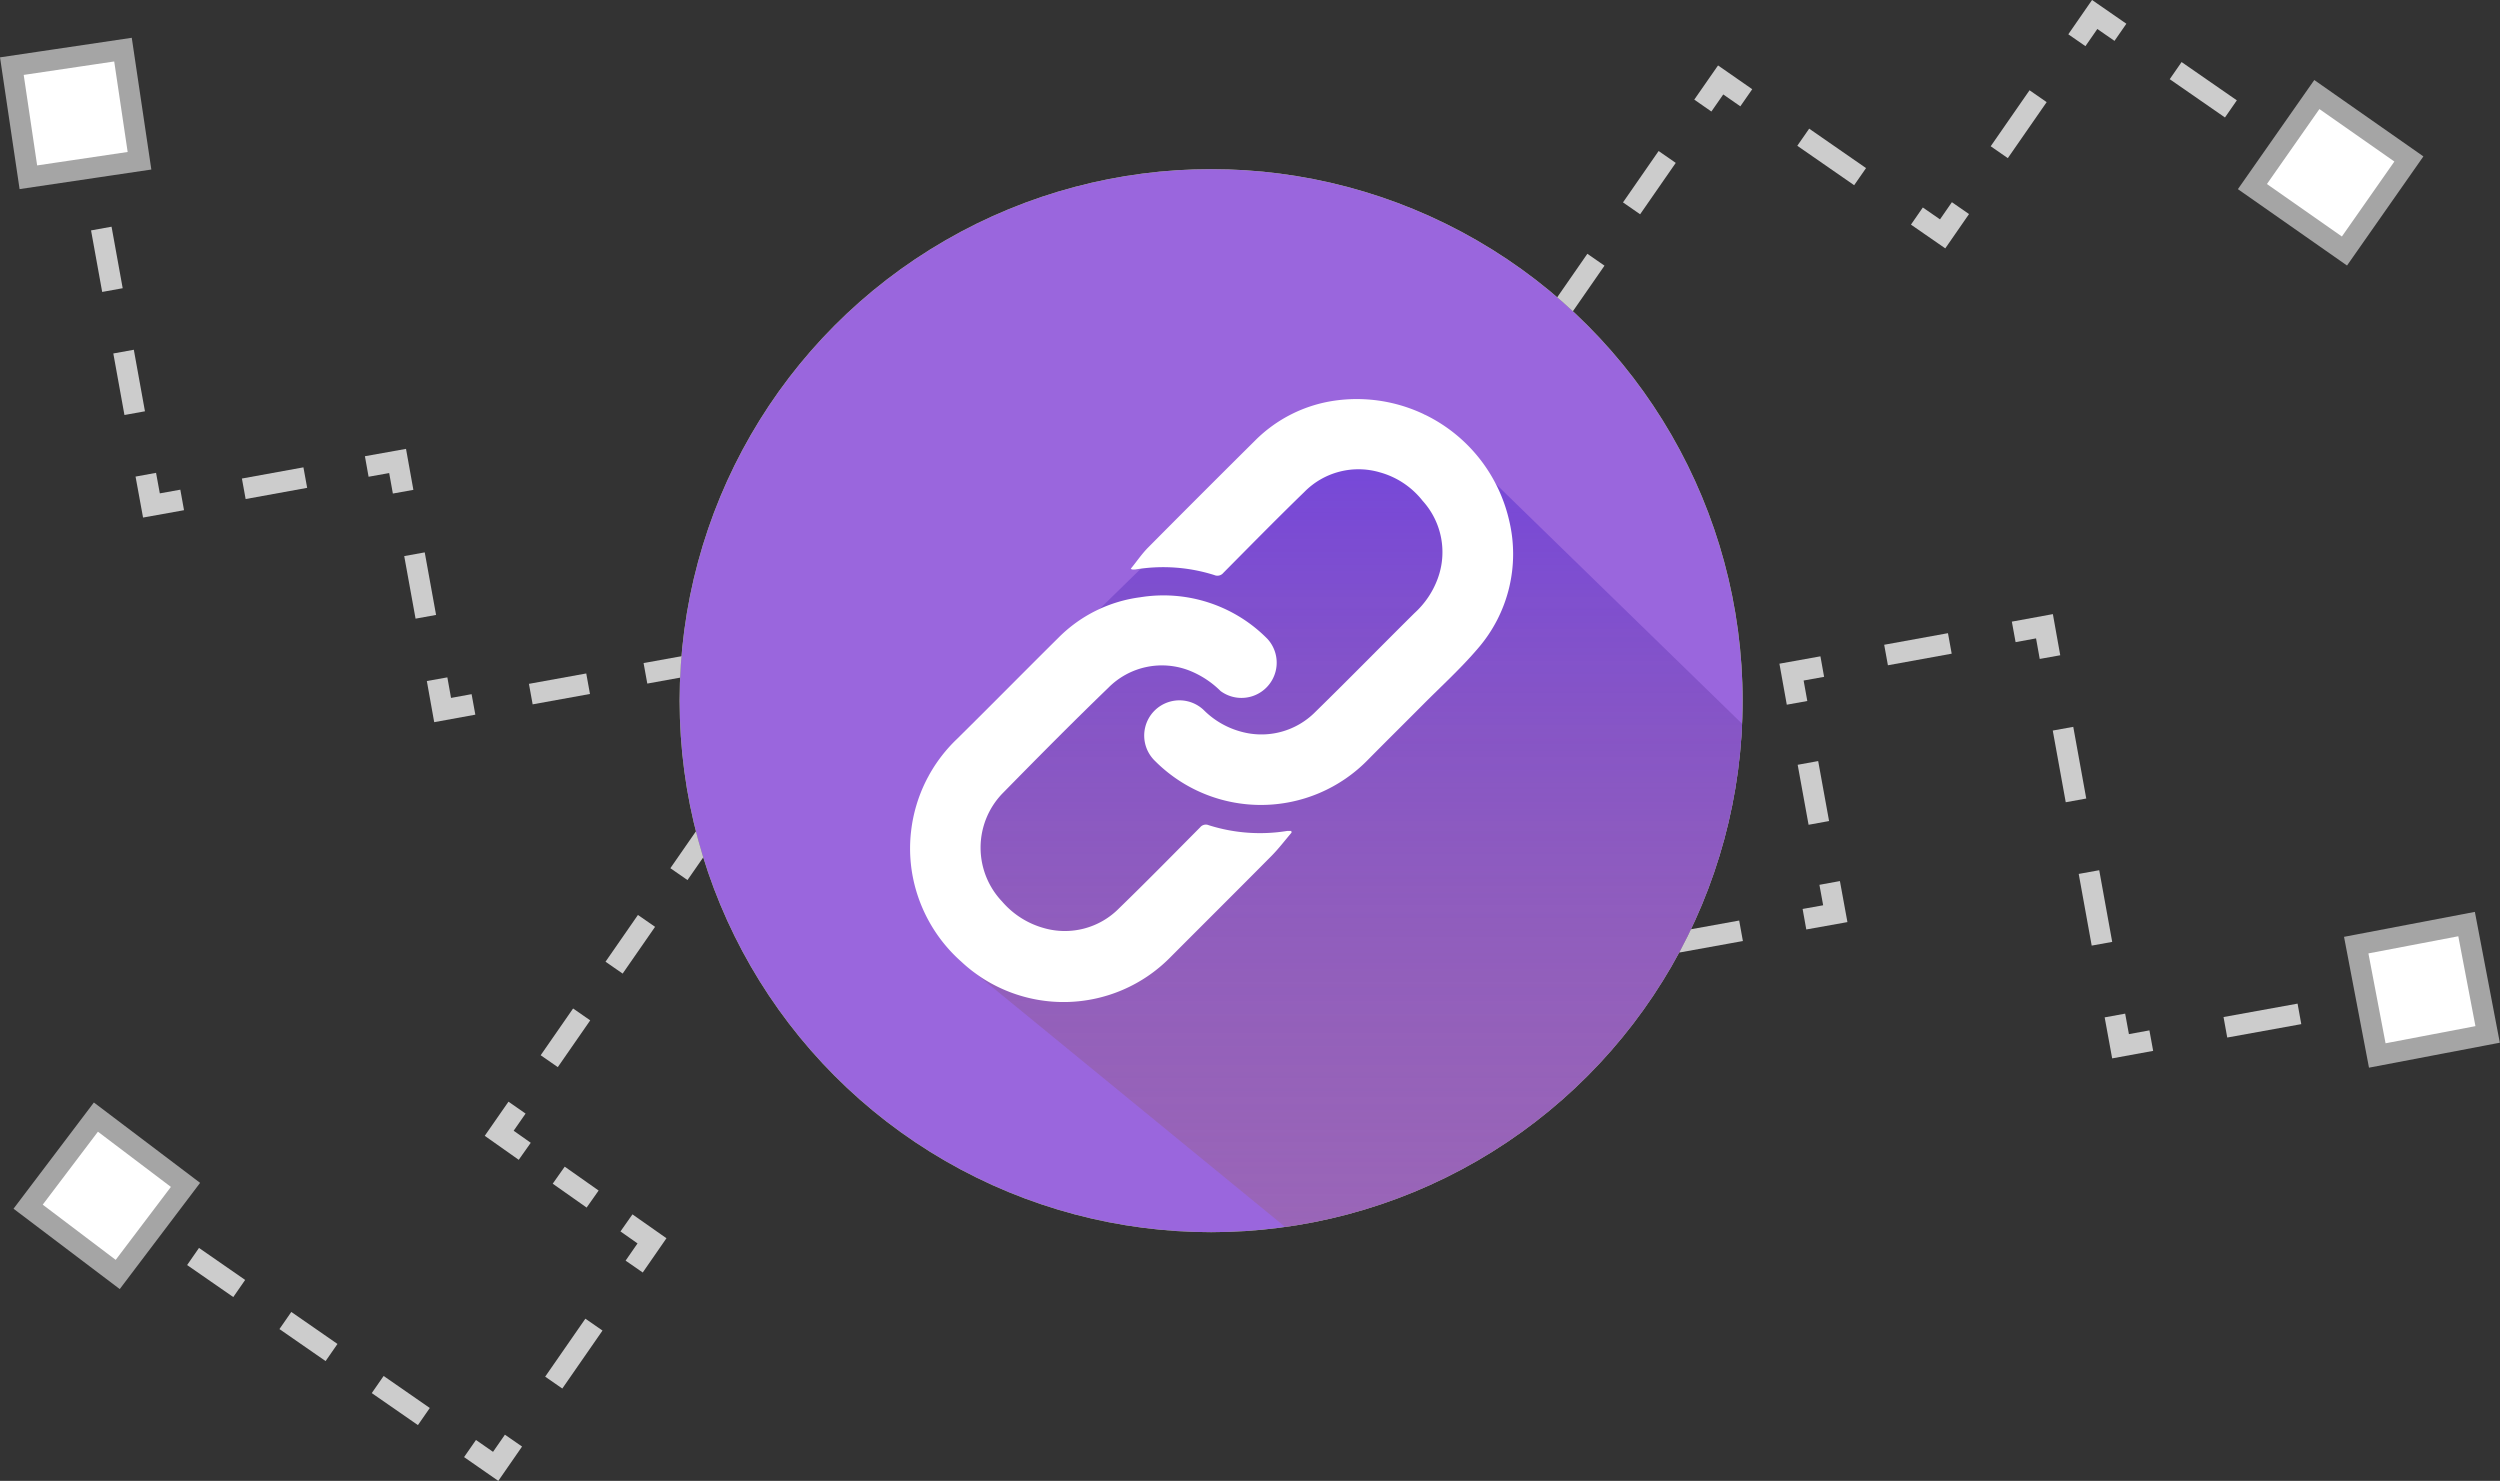 <svg xmlns="http://www.w3.org/2000/svg" xmlns:xlink="http://www.w3.org/1999/xlink" viewBox="0 0 239.88 142.09"><rect x="0" y="0" width="239.88" height="142.09" fill="#333333" stroke="none"/><defs><style>.cls-1{fill:#9a66dd;}.cls-10,.cls-11,.cls-12,.cls-13,.cls-14,.cls-15,.cls-16,.cls-17,.cls-18,.cls-19,.cls-2,.cls-20,.cls-3,.cls-4,.cls-5,.cls-6,.cls-7,.cls-8,.cls-9{fill:none;stroke:#ccc;}.cls-10,.cls-11,.cls-12,.cls-13,.cls-14,.cls-15,.cls-16,.cls-17,.cls-18,.cls-19,.cls-2,.cls-20,.cls-25,.cls-3,.cls-4,.cls-5,.cls-6,.cls-7,.cls-8,.cls-9{stroke-miterlimit:10;stroke-width:2px;}.cls-3{stroke-dasharray:6 6;}.cls-4{stroke-dasharray:6.1 6.1;}.cls-5{stroke-dasharray:5.59 5.59;}.cls-6{stroke-dasharray:5.29 5.29;}.cls-7{stroke-dasharray:6.19 6.19;}.cls-8{stroke-dasharray:5.85 5.85;}.cls-9{stroke-dasharray:6.22 6.22;}.cls-10{stroke-dasharray:6.99 6.99;}.cls-11{stroke-dasharray:7.22 7.22;}.cls-12{stroke-dasharray:6.45 6.45;}.cls-13{stroke-dasharray:6.54 6.54;}.cls-14{stroke-dasharray:6.64 6.64;}.cls-15{stroke-dasharray:6 6;}.cls-16{stroke-dasharray:6.54 6.54;}.cls-17{stroke-dasharray:5.46 5.46;}.cls-18{stroke-dasharray:3.98 3.98;}.cls-19{stroke-dasharray:6.77 6.77;}.cls-20{stroke-dasharray:5.39 5.39;}.cls-21{fill:#a1d353;}.cls-22{clip-path:url(#clip-path);}.cls-23{fill:url(#linear-gradient);}.cls-24,.cls-25{fill:#fff;}.cls-25{stroke:#a5a5a5;}</style><clipPath id="clip-path"><circle class="cls-1" cx="116.21" cy="67.23" r="51"/></clipPath><linearGradient id="linear-gradient" x1="128.12" y1="39.72" x2="128.12" y2="118.23" gradientUnits="userSpaceOnUse"><stop offset="0" stop-color="#7345dd"/><stop offset="1" stop-color="#9a6593" stop-opacity="0.5"/></linearGradient></defs><title>11Asset 4blockchain</title><g id="Layer_2" data-name="Layer 2"><g id="Layer_1-2" data-name="Layer 1"><line class="cls-2" x1="8.11" y1="13.08" x2="8.65" y2="16.03"/><line class="cls-3" x1="9.72" y1="21.93" x2="13.46" y2="42.6"/><polyline class="cls-2" points="13.99 45.55 14.53 48.5 17.48 47.97"/><line class="cls-3" x1="23.39" y1="46.9" x2="32.24" y2="45.29"/><polyline class="cls-2" points="35.19 44.76 38.15 44.23 38.68 47.18"/><line class="cls-4" x1="39.77" y1="53.18" x2="41.4" y2="62.17"/><polyline class="cls-2" points="41.94 65.17 42.47 68.13 45.43 67.59"/><line class="cls-5" x1="50.93" y1="66.6" x2="114.18" y2="55.14"/><polyline class="cls-2" points="116.93 54.64 119.88 54.11 120.42 57.06"/><line class="cls-6" x1="121.36" y1="62.27" x2="126.55" y2="90.91"/><polyline class="cls-2" points="127.02 93.51 127.55 96.46 130.5 95.93"/><line class="cls-7" x1="136.6" y1="94.82" x2="170.1" y2="88.76"/><polyline class="cls-2" points="173.14 88.2 176.1 87.67 175.56 84.72"/><line class="cls-8" x1="174.52" y1="78.96" x2="172.95" y2="70.32"/><polyline class="cls-2" points="172.43 67.44 171.9 64.49 174.85 63.96"/><line class="cls-9" x1="180.97" y1="62.85" x2="190.16" y2="61.18"/><polyline class="cls-2" points="193.22 60.63 196.17 60.09 196.7 63.05"/><line class="cls-10" x1="197.95" y1="69.92" x2="202.31" y2="94"/><polyline class="cls-2" points="202.93 97.44 203.47 100.39 206.42 99.85"/><line class="cls-11" x1="213.53" y1="98.57" x2="224.19" y2="96.64"/><line class="cls-2" x1="227.74" y1="95.99" x2="230.69" y2="95.46"/><line class="cls-2" x1="221.83" y1="15.84" x2="219.37" y2="14.13"/><line class="cls-12" x1="214.06" y1="10.45" x2="206.11" y2="4.94"/><polyline class="cls-2" points="203.46 3.1 200.99 1.39 199.28 3.86"/><line class="cls-13" x1="195.56" y1="9.23" x2="189.97" y2="17.29"/><polyline class="cls-2" points="188.11 19.97 186.4 22.44 183.93 20.73"/><line class="cls-14" x1="178.48" y1="16.95" x2="170.29" y2="11.27"/><polyline class="cls-2" points="167.56 9.38 165.1 7.67 163.39 10.13"/><line class="cls-15" x1="159.97" y1="15.06" x2="120.68" y2="71.73"/><polyline class="cls-2" points="118.97 74.19 117.27 76.66 114.81 74.94"/><line class="cls-16" x1="109.44" y1="71.19" x2="90.66" y2="58.08"/><polyline class="cls-2" points="87.98 56.21 85.52 54.49 83.81 56.95"/><line class="cls-17" x1="80.7" y1="61.44" x2="51.17" y2="104.03"/><polyline class="cls-2" points="49.61 106.28 47.9 108.74 50.35 110.47"/><line class="cls-18" x1="53.61" y1="112.76" x2="58.48" y2="116.19"/><polyline class="cls-2" points="60.11 117.34 62.56 119.06 60.85 121.53"/><line class="cls-19" x1="56.99" y1="127.1" x2="51.2" y2="135.45"/><polyline class="cls-2" points="49.27 138.23 47.56 140.7 45.1 138.99"/><line class="cls-20" x1="40.67" y1="135.92" x2="16.33" y2="119.04"/><line class="cls-2" x1="14.12" y1="117.51" x2="11.65" y2="115.8"/><circle class="cls-21" cx="116.21" cy="67.23" r="51"/><circle class="cls-1" cx="116.21" cy="67.23" r="51"/><g class="cls-22"><polygon class="cls-23" points="92.2 92.25 123.93 118.23 167.21 118.23 167.21 69.5 136.63 39.72 116.21 48.38 110.76 53.3 89.03 74.54 92.2 92.25"/></g><path class="cls-24" d="M108.5,54.57c.54-.65,1-1.35,1.63-2q5.13-5.17,10.3-10.3a13.49,13.49,0,0,1,7.65-3.83,15,15,0,0,1,16.71,11.43,13.83,13.83,0,0,1-3,12.37c-1.61,1.89-3.47,3.58-5.23,5.35s-3.53,3.52-5.29,5.3a14.34,14.34,0,0,1-20.43.14,3.38,3.38,0,0,1,4.66-4.9,8,8,0,0,0,3.64,2.09,7.28,7.28,0,0,0,7.07-1.91c3.2-3.13,6.34-6.34,9.52-9.49a8.34,8.34,0,0,0,2.21-3.27,7.33,7.33,0,0,0-1.44-7.5,7.89,7.89,0,0,0-4.11-2.73,7.28,7.28,0,0,0-7.24,1.89c-2.63,2.55-5.19,5.16-7.77,7.76a.73.73,0,0,1-.86.21,16.27,16.27,0,0,0-7.57-.54,2,2,0,0,1-.34,0Z"/><path class="cls-24" d="M123.93,79.89c-.64.75-1.23,1.53-1.92,2.23-3.23,3.26-6.48,6.49-9.72,9.74a14.37,14.37,0,0,1-20.09.38A14.61,14.61,0,0,1,88,85.76a14.31,14.31,0,0,1-.58-6,14.51,14.51,0,0,1,4.42-8.87c3.26-3.22,6.48-6.49,9.74-9.72a13.51,13.51,0,0,1,7.82-3.86,14,14,0,0,1,12.22,4,3.38,3.38,0,0,1-4.5,5,8.93,8.93,0,0,0-2.93-1.94A7.23,7.23,0,0,0,106.34,66c-3.45,3.33-6.82,6.74-10.18,10.16a7.5,7.5,0,0,0,0,10.35,8.16,8.16,0,0,0,4,2.54,7.3,7.3,0,0,0,7.23-1.91c2.63-2.55,5.19-5.16,7.77-7.76a.7.7,0,0,1,.82-.2,16.27,16.27,0,0,0,7.53.55c.13,0,.26,0,.39,0Z"/><rect class="cls-25" x="1.87" y="5.5" width="10.78" height="10.78" transform="translate(-1.52 1.18) rotate(-8.45)"/><rect class="cls-25" x="4.86" y="109.34" width="10.78" height="10.78" transform="translate(-87.43 53.69) rotate(-52.89)"/><rect class="cls-25" x="218.24" y="11.19" width="10.78" height="10.78" transform="translate(81.81 190.28) rotate(-55.01)"/><rect class="cls-25" x="227.02" y="89.58" width="10.78" height="10.78" transform="translate(182.65 341.06) rotate(-100.8)"/></g></g></svg>